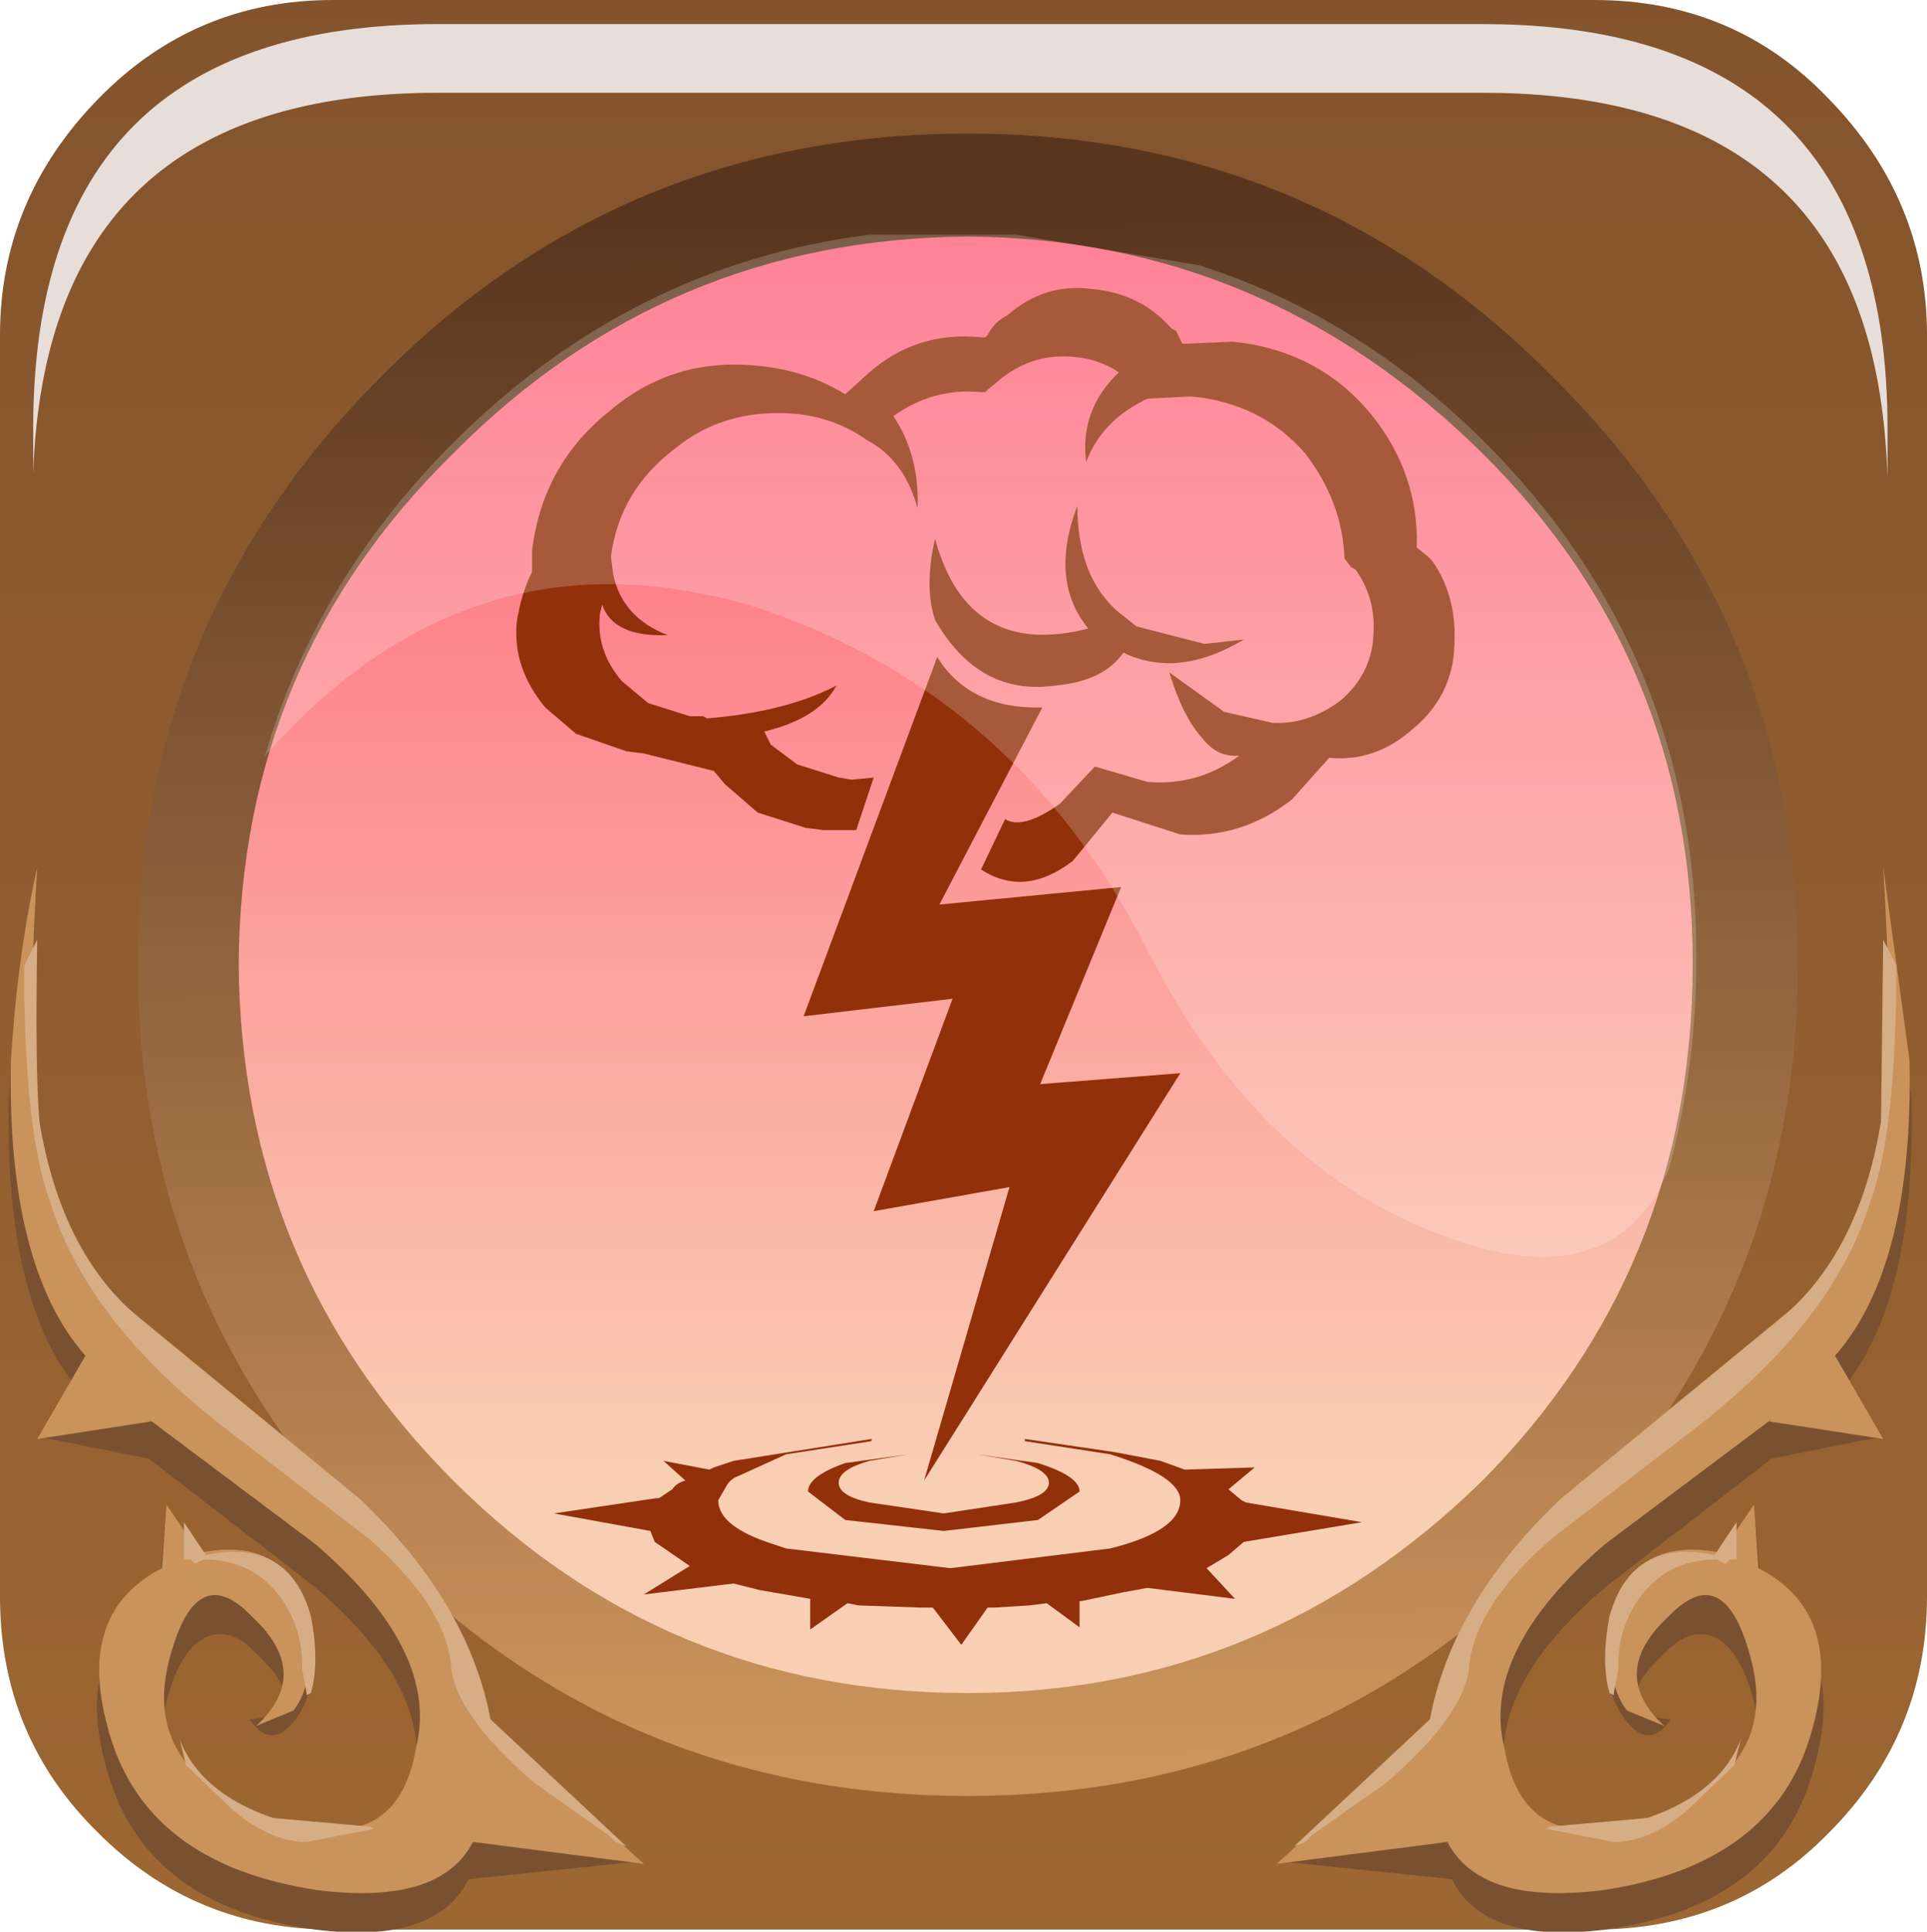 <?xml version="1.0" encoding="UTF-8" standalone="no"?>
<svg xmlns:xlink="http://www.w3.org/1999/xlink" height="66.15px" width="66.0px" xmlns="http://www.w3.org/2000/svg">
  <g transform="matrix(1.5, 0.0, 0.0, 1.5, 0.0, 0.0)">
    <use height="44.05" transform="matrix(1.0, 0.0, 0.0, 1.0, 0.0, 0.0)" width="44.0" xlink:href="#shape0"/>
    <use height="0.0" transform="matrix(1.209, 0.0, 0.0, 1.21, 0.95, 0.75)" width="0.0" xlink:href="#sprite0"/>
    <use height="24.3" transform="matrix(1.0, 0.0, 0.0, 1.0, 0.2, 19.8)" width="43.45" xlink:href="#shape1"/>
    <use height="20.15" transform="matrix(1.159, 0.0, 0.0, 1.161, 6.05, 5.3)" width="28.2" xlink:href="#sprite1"/>
    <use height="8.6" transform="matrix(1.208, 0.0, 0.0, 1.206, 0.758, 0.55)" width="35.05" xlink:href="#sprite2"/>
  </g>
  <defs>
    <g id="shape0" transform="matrix(1.0, 0.0, 0.0, 1.0, 0.0, 0.0)">
      <path d="M22.05 2.5 Q30.45 2.5 36.35 8.35 42.25 14.25 42.25 22.65 42.25 31.0 36.35 36.9 30.45 42.8 22.05 42.8 13.75 42.8 7.85 36.9 1.9 31.0 1.9 22.65 1.9 14.25 7.85 8.35 13.75 2.5 22.05 2.5" fill="url(#gradient0)" fill-rule="evenodd" stroke="none"/>
      <path d="M24.95 6.6 Q26.05 6.7 26.75 7.5 L26.85 7.55 27.0 7.85 28.15 7.8 Q30.1 8.0 31.3 9.45 32.4 10.8 32.35 12.5 L32.6 12.7 32.7 12.8 Q33.3 13.65 33.2 14.85 L33.2 14.9 Q33.1 15.95 32.25 16.65 31.4 17.4 30.35 17.3 L29.5 18.25 Q28.35 19.15 26.95 19.05 L25.4 18.55 24.5 19.65 Q23.4 20.5 22.4 19.85 L22.95 18.7 Q23.35 18.95 24.2 18.35 L25.0 17.5 26.2 17.85 Q27.35 17.95 28.3 17.25 27.8 17.3 27.45 16.85 27.0 16.35 26.7 15.35 L27.95 16.25 29.05 16.5 Q29.85 16.55 30.6 16.0 31.25 15.45 31.35 14.65 L31.35 14.6 Q31.45 13.7 30.95 13.0 L30.85 12.95 30.7 12.75 Q30.65 11.45 29.8 10.35 28.8 9.2 27.2 9.05 L26.2 9.1 Q25.15 9.6 24.8 10.55 24.65 9.35 25.55 8.5 25.1 8.2 24.55 8.15 23.6 8.05 22.85 8.65 L22.55 8.9 22.5 8.95 22.4 8.95 Q21.3 8.85 20.4 9.5 21.0 10.4 20.95 11.6 20.65 10.5 19.8 10.05 19.1 9.55 18.2 9.45 16.55 9.3 15.4 10.25 14.15 11.2 13.95 12.7 L14.0 13.1 Q14.2 14.1 15.25 14.5 14.0 14.55 13.75 13.8 L13.7 14.0 Q13.6 14.85 14.2 15.55 L14.8 16.05 15.75 16.35 16.05 16.35 16.15 16.4 Q17.95 16.25 19.1 15.65 18.7 16.4 17.45 16.7 L17.6 17.0 18.2 17.45 19.15 17.75 19.45 17.8 19.95 17.75 19.55 18.95 18.8 18.95 18.4 18.9 17.3 18.55 16.55 17.9 16.3 17.6 14.7 17.2 14.3 17.15 13.15 16.75 12.45 16.15 Q11.7 15.25 11.8 14.2 11.9 13.55 12.15 13.05 L12.15 12.55 Q12.4 10.6 13.9 9.4 15.35 8.15 17.3 8.35 18.4 8.45 19.3 9.0 L19.85 8.5 Q20.95 7.55 22.4 7.7 L22.5 7.7 22.55 7.65 Q22.7 7.35 23.0 7.2 23.85 6.45 24.95 6.6 M27.5 14.7 L28.4 14.6 Q26.9 15.5 25.65 14.9 25.2 15.55 24.1 15.65 22.35 15.9 21.35 14.15 21.1 13.4 21.35 12.3 22.1 15.05 24.85 14.35 23.95 13.25 24.6 11.55 24.6 13.3 25.7 14.1 L25.95 14.3 27.5 14.7 M20.75 33.2 L19.85 33.35 Q19.15 33.55 19.15 33.85 19.15 34.15 19.85 34.3 L21.55 34.55 23.2 34.3 Q23.95 34.15 23.95 33.85 23.95 33.55 23.2 33.35 L22.3 33.2 23.7 33.4 Q24.65 33.7 24.65 34.05 L23.7 34.7 21.55 34.95 19.3 34.7 18.45 34.05 Q18.45 33.7 19.3 33.4 L20.75 33.2 M15.0 34.2 L15.05 34.2 15.35 34.0 Q15.45 33.85 15.65 33.8 L15.15 33.35 16.2 33.55 16.3 33.5 16.75 33.35 19.9 32.85 19.9 32.9 17.95 33.2 16.85 33.7 Q16.7 33.75 16.6 33.9 L16.4 34.25 Q16.4 34.85 17.65 35.25 L17.95 35.35 21.7 35.8 25.35 35.35 Q26.95 34.95 26.95 34.25 26.95 33.7 25.35 33.2 L23.4 32.9 23.4 32.85 25.45 33.15 26.5 33.35 27.05 33.55 28.65 33.5 28.05 34.0 28.35 34.25 28.45 34.3 31.1 34.75 28.4 35.2 28.05 35.5 27.55 35.8 28.2 36.5 26.2 36.25 25.65 36.35 24.7 36.55 24.65 36.55 24.65 37.15 23.9 36.6 23.5 36.65 22.7 36.7 22.55 36.7 21.95 37.55 21.3 36.7 21.05 36.7 19.6 36.65 19.35 36.6 18.5 37.2 18.5 36.5 17.35 36.3 16.75 36.15 14.7 36.4 15.75 35.75 14.95 35.2 14.85 34.95 12.65 34.55 15.0 34.2 M23.8 16.15 L21.45 20.65 25.6 20.25 23.75 24.75 26.95 24.5 21.1 33.8 23.05 27.1 19.95 27.65 21.75 22.8 18.35 23.2 21.4 15.0 Q22.15 16.2 23.8 16.15" fill="#92300b" fill-rule="evenodd" stroke="none"/>
      <path d="M22.0 4.7 Q14.8 4.7 9.7 9.8 4.65 14.95 4.65 22.05 4.65 29.25 9.7 34.35 14.75 39.45 22.0 39.45 29.15 39.45 34.2 34.35 39.3 29.25 39.3 22.05 39.3 14.85 34.2 9.8 29.15 4.7 22.0 4.7 M36.4 0.0 Q39.6 0.0 41.75 2.25 44.0 4.55 44.0 7.65 L44.0 36.45 Q44.0 39.6 41.75 41.85 39.6 44.05 36.4 44.05 L7.6 44.05 Q4.45 44.05 2.25 41.85 0.0 39.65 0.0 36.45 L0.0 7.65 Q0.0 4.55 2.25 2.25 4.45 0.0 7.6 0.0 L36.4 0.0" fill="url(#gradient1)" fill-rule="evenodd" stroke="none"/>
      <path d="M41.05 22.0 Q41.05 29.85 35.45 35.4 29.95 41.0 22.1 41.0 14.2 41.0 8.7 35.4 3.15 29.85 3.15 22.0 3.15 14.15 8.7 8.6 14.2 3.05 22.1 3.05 29.95 3.05 35.45 8.6 41.05 14.15 41.05 22.0 M33.85 10.35 Q28.9 5.45 22.1 5.4 15.2 5.45 10.35 10.35 5.5 15.1 5.45 22.0 5.5 28.95 10.35 33.8 15.2 38.65 22.1 38.65 28.9 38.65 33.85 33.8 38.65 28.95 38.65 22.0 38.65 15.1 33.85 10.35" fill="url(#gradient2)" fill-rule="evenodd" stroke="none"/>
    </g>
    <linearGradient gradientTransform="matrix(0.0, -0.019, -0.019, 0.0, 22.05, 18.75)" gradientUnits="userSpaceOnUse" id="gradient0" spreadMethod="pad" x1="-819.2" x2="819.2">
      <stop offset="0.012" stop-color="#f9cfb3"/>
      <stop offset="1.0" stop-color="#ff5b79"/>
    </linearGradient>
    <linearGradient gradientTransform="matrix(0.0, -0.034, -0.055, 0.0, 22.4, 16.35)" gradientUnits="userSpaceOnUse" id="gradient1" spreadMethod="pad" x1="-819.2" x2="819.2">
      <stop offset="0.02" stop-color="#9c6732"/>
      <stop offset="1.0" stop-color="#7d4e2b"/>
    </linearGradient>
    <linearGradient gradientTransform="matrix(1.0E-4, 0.022, -0.023, 1.0E-4, 22.15, 22.25)" gradientUnits="userSpaceOnUse" id="gradient2" spreadMethod="pad" x1="-819.2" x2="819.2">
      <stop offset="0.012" stop-color="#59351e"/>
      <stop offset="1.0" stop-color="#cc955e"/>
    </linearGradient>
    <g id="shape1" transform="matrix(1.0, 0.0, 0.0, 1.0, -0.2, -19.8)">
      <path d="M0.2 25.1 Q0.35 22.65 0.8 20.65 0.55 24.85 0.8 26.5 1.15 29.5 3.1 30.95 L8.1 35.1 Q10.6 37.45 11.0 40.2 L14.55 42.5 10.7 42.9 Q9.95 44.4 7.2 44.05 3.2 43.5 2.4 40.25 1.7 37.65 3.6 36.65 L3.8 34.45 4.5 36.3 Q6.5 35.9 6.95 37.0 7.45 38.05 6.85 39.1 6.25 40.05 5.7 39.25 6.4 39.2 6.5 38.8 6.55 38.4 5.85 37.75 5.25 37.1 4.65 37.4 4.1 37.7 3.8 38.85 3.2 41.3 6.05 42.4 9.0 43.5 9.45 40.8 9.95 38.55 7.15 36.2 L3.4 33.3 0.9 32.8 1.9 31.85 Q0.1 29.85 0.2 25.1" fill="#7a5130" fill-rule="evenodd" stroke="none"/>
      <path d="M0.25 24.2 Q0.4 21.8 0.85 19.8 0.6 23.95 0.85 25.55 1.2 28.55 3.15 30.05 L8.2 34.2 Q10.65 36.55 11.05 39.25 L14.7 42.55 10.8 42.05 Q10.05 43.5 7.25 43.15 3.25 42.55 2.45 39.4 1.75 36.8 3.7 35.8 L3.8 34.35 4.55 35.45 Q6.55 35.05 7.0 36.85 7.25 38.35 6.7 39.05 L5.85 39.4 Q7.15 38.2 5.75 36.9 4.45 35.55 3.85 37.95 3.25 40.4 6.1 41.45 9.05 42.55 9.5 39.9 10.05 37.7 7.2 35.25 L3.4 32.4 3.45 32.45 0.85 32.85 1.95 30.95 Q0.15 28.9 0.25 24.2" fill="#ca935c" fill-rule="evenodd" stroke="none"/>
      <path d="M0.85 21.45 Q0.8 24.4 0.9 25.6 1.4 28.65 3.25 30.15 L8.25 34.25 Q10.7 36.6 11.2 39.25 L14.3 42.15 14.05 42.05 13.9 41.9 12.2 40.7 Q10.35 39.1 10.3 38.0 10.15 36.65 8.45 35.15 L5.2 32.65 Q2.0 30.2 1.15 27.45 0.55 25.85 0.55 22.05 L0.85 21.45 M6.5 36.6 Q5.85 35.6 4.65 35.6 L4.45 35.7 4.35 35.6 4.2 35.6 4.2 34.75 4.7 35.5 Q6.6 35.1 7.1 36.9 7.3 37.95 7.1 38.65 L7.0 38.7 7.0 38.65 6.9 38.1 6.9 38.0 Q6.9 37.25 6.5 36.6 M4.25 40.3 L4.1 39.7 Q4.55 40.9 6.2 41.5 L8.45 41.7 8.55 41.75 7.0 42.05 Q6.2 42.05 5.35 41.35 L4.25 40.3" fill="#d7ad86" fill-rule="evenodd" stroke="none"/>
      <path d="M43.65 25.1 Q43.75 29.85 41.95 31.85 L42.95 32.8 40.45 33.3 36.7 36.2 Q33.9 38.55 34.4 40.8 34.85 43.5 37.8 42.4 40.65 41.3 40.05 38.85 39.75 37.7 39.2 37.4 38.6 37.1 38.0 37.75 37.3 38.4 37.35 38.8 37.45 39.2 38.15 39.25 37.6 40.05 37.0 39.1 36.4 38.05 36.9 37.0 37.35 35.9 39.35 36.3 L40.05 34.45 40.25 36.65 Q42.15 37.65 41.45 40.25 40.65 43.5 36.65 44.05 33.9 44.4 33.15 42.9 L29.3 42.5 32.85 40.2 Q33.25 37.45 35.75 35.1 L40.75 30.95 Q42.7 29.5 43.05 26.5 43.3 24.85 43.05 20.65 L43.65 25.1" fill="#7a5130" fill-rule="evenodd" stroke="none"/>
      <path d="M43.6 24.2 Q43.7 28.9 41.9 30.95 L43.0 32.85 40.4 32.45 40.45 32.4 36.65 35.25 Q33.8 37.7 34.35 39.9 34.8 42.55 37.75 41.45 40.6 40.4 40.0 37.95 39.4 35.55 38.1 36.9 36.7 38.2 38.0 39.4 L37.15 39.05 Q36.6 38.35 36.85 36.85 37.3 35.05 39.3 35.45 L40.05 34.35 40.15 35.8 Q42.1 36.8 41.4 39.4 40.6 42.55 36.6 43.15 33.8 43.5 33.05 42.05 L29.15 42.55 32.8 39.25 Q33.2 36.55 35.65 34.2 L40.7 30.05 Q42.65 28.55 43.0 25.55 43.25 23.95 43.0 19.8 L43.6 24.2" fill="#ca935c" fill-rule="evenodd" stroke="none"/>
      <path d="M37.35 36.6 Q36.95 37.25 36.95 38.0 L36.95 38.1 36.85 38.65 36.85 38.7 36.75 38.65 Q36.55 37.95 36.75 36.9 37.25 35.1 39.15 35.5 L39.65 34.75 39.65 35.6 39.5 35.6 39.4 35.7 39.2 35.6 Q38.0 35.6 37.35 36.6 M43.0 21.45 L43.3 22.05 Q43.3 25.85 42.7 27.45 41.85 30.2 38.65 32.65 L35.4 35.15 Q33.7 36.65 33.55 38.0 33.5 39.1 31.65 40.7 L29.95 41.9 29.8 42.05 29.55 42.15 32.65 39.25 Q33.15 36.6 35.6 34.25 L40.6 30.15 Q42.45 28.65 42.95 25.6 L43.0 21.45 M39.6 40.3 L38.5 41.35 Q37.65 42.05 36.85 42.05 L35.3 41.75 35.4 41.7 37.65 41.5 Q39.3 40.9 39.75 39.7 L39.6 40.3" fill="#d7ad86" fill-rule="evenodd" stroke="none"/>
    </g>
    <g id="sprite1" transform="matrix(1.0, 0.0, 0.0, 1.0, 0.0, 0.0)">
      <use height="20.15" transform="matrix(1.0, 0.0, 0.0, 1.0, 0.0, 0.0)" width="28.2" xlink:href="#shape2"/>
    </g>
    <g id="shape2" transform="matrix(1.0, 0.0, 0.0, 1.0, 0.0, 0.0)">
      <path d="M27.4 18.95 Q26.2 20.8 23.4 19.8 19.6 18.5 17.35 14.05 14.8 9.1 9.75 7.4 4.1 5.65 0.0 10.3 1.0 6.85 3.7 4.15 7.2 0.65 11.9 0.05 L14.8 0.05 18.4 0.65 Q21.55 1.65 24.05 4.15 28.2 8.3 28.2 14.25 28.2 16.45 27.65 18.45 L27.4 18.95" fill="#ffffff" fill-opacity="0.196" fill-rule="evenodd" stroke="none"/>
    </g>
    <g id="sprite2" transform="matrix(1.0, 0.0, 0.0, 1.0, 0.2, 0.0)">
      <use height="8.6" transform="matrix(1.0, 0.0, 0.0, 1.0, -0.2, 0.0)" width="35.05" xlink:href="#shape3"/>
    </g>
    <g id="shape3" transform="matrix(1.0, 0.0, 0.0, 1.0, 0.2, 0.0)">
      <path d="M34.85 8.6 Q34.8 6.95 34.4 5.7 33.0 1.3 27.2 1.3 L7.45 1.3 Q0.05 1.3 -0.2 8.5 L-0.2 7.65 Q-0.2 0.0 7.45 0.0 L27.2 0.0 Q33.0 0.0 34.4 4.4 34.85 5.8 34.85 7.65 L34.85 8.6" fill="#e7deda" fill-rule="evenodd" stroke="none"/>
    </g>
  </defs>
</svg>
